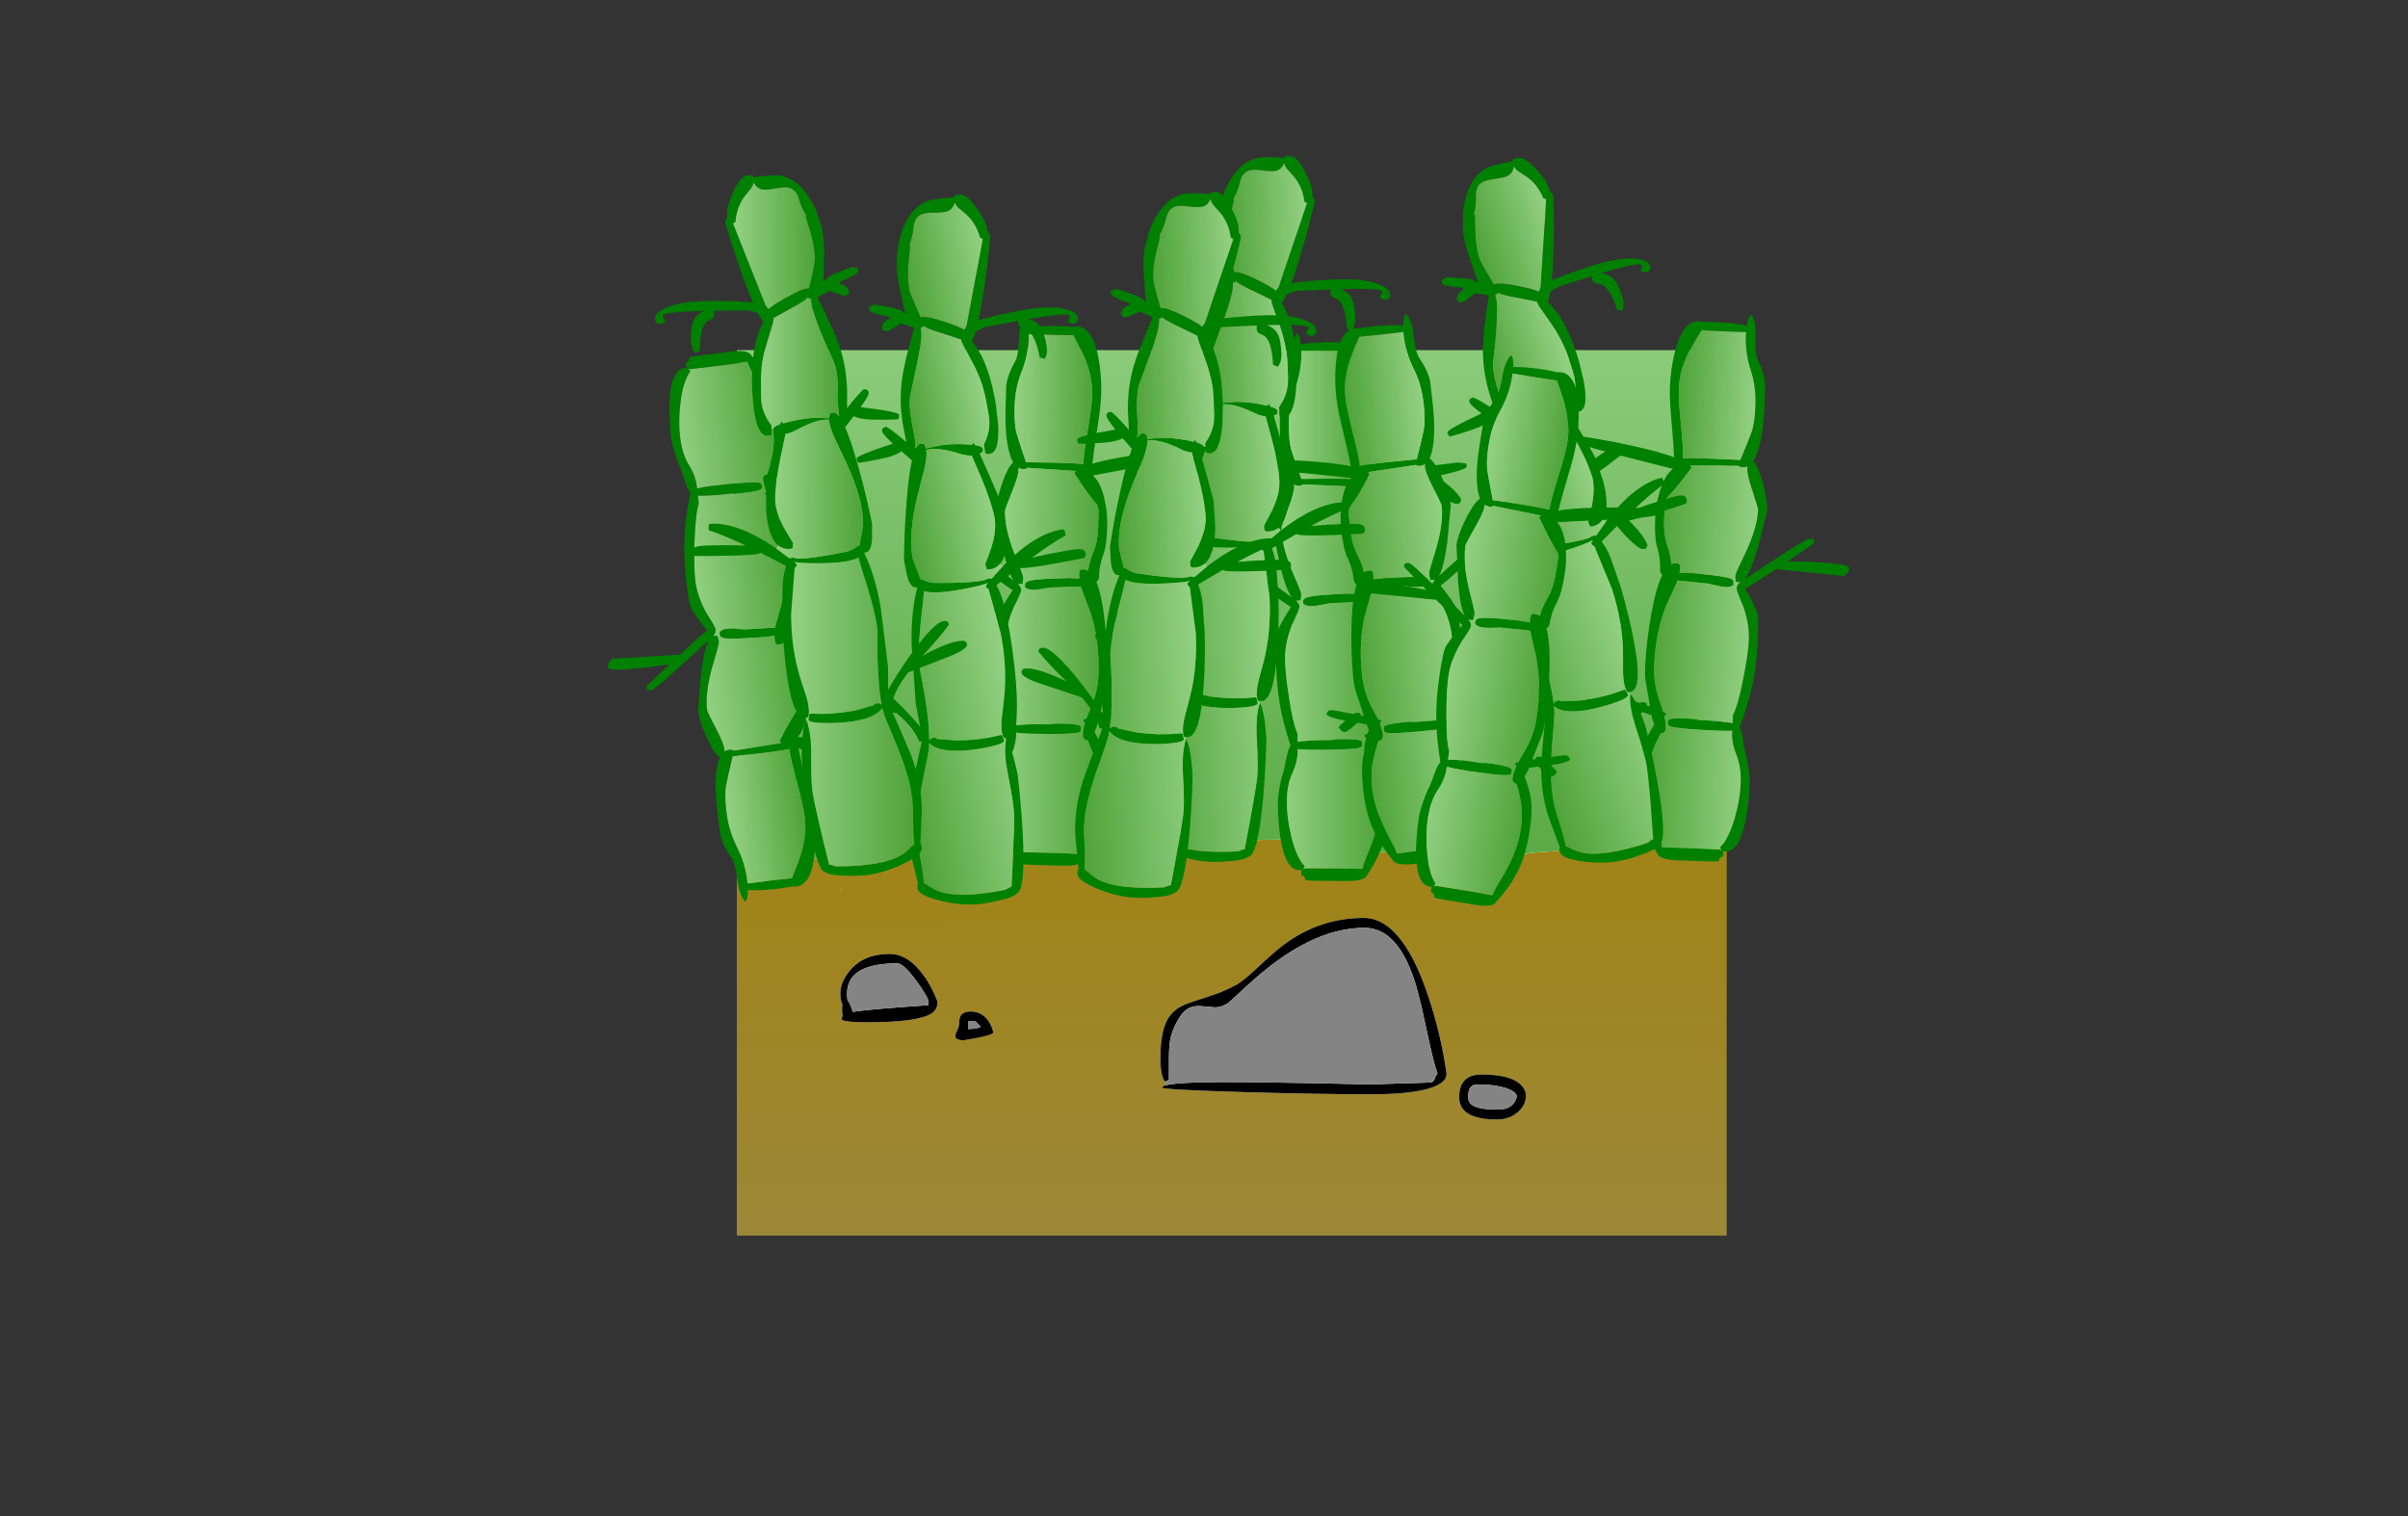 <?xml version="1.0" encoding="UTF-8" standalone="no"?>
<svg xmlns:xlink="http://www.w3.org/1999/xlink" height="842.55px" width="1337.95px" xmlns="http://www.w3.org/2000/svg">
  <rect width="100%" height="100%" fill="#333333" stroke="none"/>
  <g transform="matrix(1, 0, 0, 1, 407.45, 285.05)">
    <use height="4.5" transform="matrix(5.487, 0.0, 0.0, 81.567, 3.288, 23.017)" width="99.75" xlink:href="#shape0"/>
    <use height="492.0" transform="matrix(1.0, 0.0, 0.0, 1.0, 1.95, -90.5)" width="550.0" xlink:href="#shape1"/>
    <use height="303.9" transform="matrix(1.0, 0.0, 0.0, 1.0, 468.1, -110.25)" width="151.9" xlink:href="#sprite0"/>
    <use height="391.75" transform="matrix(1.0, 0.0, 0.0, 1.0, 393.45, -197.45)" width="136.5" xlink:href="#sprite1"/>
    <use height="303.9" transform="matrix(-0.998, -0.044, -0.044, 0.998, 410.511, -95.654)" width="151.9" xlink:href="#sprite0"/>
    <use height="303.9" transform="matrix(0.988, -0.148, 0.148, 0.988, 277.433, -96.223)" width="151.9" xlink:href="#sprite0"/>
    <use height="303.9" transform="matrix(-0.98, -0.199, -0.199, 0.98, 527.708, -68.211)" width="151.9" xlink:href="#sprite0"/>
    <use height="303.9" transform="matrix(-0.998, -0.066, -0.066, 0.998, 259.252, -102.89)" width="151.9" xlink:href="#sprite0"/>
    <use height="303.9" transform="matrix(-0.986, 0.161, -0.161, -0.986, 102.8, 200.247)" width="151.9" xlink:href="#sprite0"/>
    <use height="391.75" transform="matrix(0.966, 0.259, -0.259, 0.966, 268.478, -209.44)" width="136.5" xlink:href="#sprite1"/>
    <use height="391.75" transform="matrix(0.966, 0.259, -0.259, 0.966, 227.478, -189.44)" width="136.5" xlink:href="#sprite1"/>
    <use height="391.75" transform="matrix(0.992, 0.121, -0.121, 0.992, 83.68, -182.179)" width="136.5" xlink:href="#sprite1"/>
    <use height="391.75" transform="matrix(-0.95, 0.309, 0.309, 0.95, 48.043, -200.733)" width="136.5" xlink:href="#sprite1"/>
  </g>
  <defs>
    <g id="shape0" transform="matrix(1, 0, 0, 1, 49.85, -2.5)">
      <path d="M49.9 7.0 L-49.85 7.0 -49.85 2.5 49.9 2.5 49.9 7.0" fill="#ffffff" fill-rule="evenodd" stroke="none"/>
    </g>
    <g id="shape1" transform="matrix(1, 0, 0, 1, -1.95, 90.5)">
      <path d="M551.95 185.9 L551.95 401.5 1.95 401.5 1.95 198.15 28.2 195.25 Q34.45 194.65 47.6 191.7 61.3 188.65 68.95 187.75 L80.45 187.5 Q96.4 187.5 106.4 192.15 107.55 192.65 112.3 195.3 114.85 196.75 116.45 196.75 123.2 196.8 127.45 198.7 L127.75 198.5 Q145.15 187.5 161.45 187.5 L180.8 190.9 Q200.8 194.25 205.3 194.25 216.5 194.25 226.65 192.25 L244.55 187.9 Q269.95 181.5 304.3 181.5 310.75 181.5 313.6 182.85 315.1 183.6 317.3 186.25 L326.5 197.15 326.85 197.2 335.8 198.25 346.05 198.75 Q349.0 193.7 353.3 191.2 363.95 185.1 386.05 189.5 L418.2 193.5 Q420.85 193.5 431.75 191.15 442.8 188.8 444.3 188.75 464.0 187.55 472.45 185.3 479.3 183.5 484.8 183.5 L499.15 184.1 513.8 185.0 Q537.05 188.75 551.95 185.9 M240.25 318.0 Q238.3 318.55 238.3 319.25 238.3 320.45 284.1 321.8 326.4 323.0 354.3 323.0 378.25 323.0 388.8 319.0 396.3 316.15 396.3 311.75 393.65 292.55 387.75 273.5 L386.05 268.3 Q379.65 249.15 371.9 238.5 L369.9 235.9 Q360.95 225.0 350.3 225.0 327.0 225.0 307.8 238.5 L305.0 240.55 Q300.1 244.3 290.95 252.9 283.5 259.9 279.8 262.0 272.75 266.0 262.6 269.15 251.95 272.5 249.2 273.95 243.1 277.05 240.45 283.0 237.3 289.9 237.3 303.1 237.3 312.6 239.8 316.0 L240.25 318.0 M109.0 278.75 Q113.45 276.55 113.45 271.85 113.45 271.1 111.65 267.2 109.4 262.25 106.5 258.0 97.5 245.0 86.95 245.0 72.4 245.0 64.75 254.25 59.45 260.7 59.45 267.0 59.45 270.8 60.65 273.15 L60.45 274.85 60.45 278.1 60.85 279.3 Q60.45 279.75 60.45 280.25 L60.1 280.85 Q59.95 281.35 60.7 281.75 63.1 283.0 74.45 283.0 100.4 283.0 109.0 278.75 M436.35 332.5 Q440.3 328.7 440.3 324.6 440.85 321.4 438.1 318.25 432.55 312.0 415.8 312.0 403.3 312.0 403.3 324.6 403.3 337.0 424.3 337.0 431.6 337.0 436.35 332.5 M126.25 279.5 Q125.45 280.95 125.45 284.0 125.45 285.3 124.45 287.3 123.45 289.3 123.45 290.25 123.45 292.75 123.7 291.75 124.95 293.0 127.95 293.0 144.45 290.35 144.45 288.6 143.85 285.55 142.0 282.65 138.3 277.0 131.95 277.0 127.7 277.0 126.25 279.5 M60.2 209.25 L58.7 209.5 60.25 209.5 60.2 209.25" fill="url(#gradient0)" fill-rule="evenodd" stroke="none"/>
      <path d="M1.95 198.15 L1.95 -90.5 551.95 -90.5 551.95 185.9 Q537.05 188.75 513.8 185.0 L499.15 184.1 484.8 183.5 Q479.3 183.5 472.45 185.3 464.0 187.55 444.3 188.75 442.8 188.8 431.75 191.15 420.85 193.5 418.2 193.5 L386.05 189.5 Q363.95 185.1 353.3 191.2 349.0 193.7 346.05 198.75 L335.8 198.25 326.85 197.2 326.5 197.15 317.3 186.25 Q315.1 183.6 313.6 182.85 310.75 181.5 304.3 181.5 269.95 181.5 244.55 187.9 L226.65 192.25 Q216.5 194.25 205.3 194.25 200.8 194.25 180.8 190.9 L161.45 187.5 Q145.15 187.5 127.75 198.5 L127.45 198.7 Q123.2 196.8 116.45 196.75 114.85 196.75 112.3 195.3 107.55 192.65 106.4 192.15 96.4 187.5 80.45 187.5 L68.95 187.75 Q61.3 188.65 47.6 191.7 34.45 194.65 28.2 195.25 L1.95 198.15 M60.2 209.25 L60.25 209.5 58.7 209.5 60.2 209.25" fill="url(#gradient1)" fill-rule="evenodd" stroke="none"/>
      <path d="M240.25 318.0 Q247.95 315.85 286.6 316.25 312.35 316.55 353.95 317.5 L387.55 316.45 Q389.2 316.0 389.6 314.65 390.15 312.65 391.3 311.5 389.1 305.7 385.7 289.5 L382.2 273.5 379.4 262.7 Q376.2 251.95 371.9 244.8 369.75 241.2 367.35 238.5 360.2 230.5 350.7 230.5 335.35 230.5 319.15 238.5 310.65 242.7 301.9 249.05 294.0 254.8 285.05 263.05 L275.3 272.0 Q272.05 274.5 267.85 274.7 L260.7 274.1 Q256.45 273.65 253.85 274.8 250.2 276.3 247.3 281.25 243.8 287.2 242.8 292.5 242.05 296.45 242.05 303.15 L242.05 315.0 239.8 316.0 Q237.3 312.6 237.3 303.1 237.3 289.9 240.45 283.0 243.1 277.05 249.2 273.95 251.95 272.5 262.6 269.15 272.75 266.0 279.8 262.0 283.5 259.9 290.95 252.9 300.1 244.3 305.0 240.55 L307.8 238.5 Q327.0 225.0 350.3 225.0 360.95 225.0 369.9 235.9 L371.9 238.5 Q379.65 249.15 386.05 268.3 L387.75 273.5 Q393.65 292.55 396.3 311.75 396.3 316.15 388.8 319.0 378.25 323.0 354.3 323.0 326.4 323.0 284.1 321.8 238.3 320.45 238.3 319.25 238.3 318.55 240.25 318.0 M408.8 320.75 Q408.3 322.2 408.3 324.5 408.3 327.75 411.05 329.3 414.9 331.5 424.7 331.5 433.55 331.5 435.3 324.35 435.3 321.5 429.05 319.5 422.7 317.5 413.3 317.5 409.95 317.5 408.8 320.75 M436.35 332.5 Q431.6 337.0 424.3 337.0 403.3 337.0 403.3 324.6 403.3 312.0 415.8 312.0 432.55 312.0 438.1 318.25 440.85 321.4 440.3 324.6 440.3 328.7 436.35 332.5 M109.0 278.75 Q100.4 283.0 74.45 283.0 63.1 283.0 60.7 281.75 59.95 281.35 60.1 280.85 L60.45 280.25 Q60.45 279.75 60.85 279.3 L60.45 278.1 60.45 274.85 60.65 273.15 Q59.45 270.8 59.45 267.0 59.45 260.7 64.75 254.25 72.4 245.0 86.95 245.0 97.5 245.0 106.5 258.0 109.4 262.25 111.65 267.2 113.45 271.1 113.45 271.85 113.45 276.55 109.0 278.75 M91.2 250.25 Q68.75 250.25 64.35 260.95 62.65 265.15 63.45 270.6 64.4 271.85 65.3 274.05 66.1 275.9 66.35 277.25 L67.7 277.0 Q76.6 275.65 108.2 273.5 108.45 274.1 108.45 271.6 108.45 269.2 101.7 260.0 94.55 250.25 91.2 250.25 M126.25 279.5 Q127.7 277.0 131.95 277.0 138.3 277.0 142.0 282.65 143.85 285.55 144.45 288.6 144.45 290.35 127.95 293.0 124.95 293.0 123.7 291.75 123.45 292.75 123.45 290.25 123.45 289.3 124.45 287.3 125.45 285.3 125.45 284.0 125.45 280.95 126.25 279.5 M137.45 285.5 L135.3 283.15 Q134.05 281.75 130.45 282.5 L130.45 286.75 134.95 286.5 137.45 285.5" fill="#000000" fill-rule="evenodd" stroke="none"/>
      <path d="M239.8 316.0 L242.05 315.0 242.05 303.15 Q242.05 296.45 242.8 292.5 243.8 287.2 247.3 281.25 250.2 276.3 253.85 274.8 256.45 273.65 260.7 274.1 L267.85 274.7 Q272.05 274.5 275.3 272.0 L285.05 263.05 Q294.0 254.8 301.9 249.05 310.65 242.7 319.15 238.5 335.35 230.5 350.7 230.5 360.2 230.5 367.35 238.5 369.75 241.2 371.9 244.8 376.2 251.95 379.4 262.7 L382.2 273.5 385.7 289.5 Q389.1 305.7 391.3 311.5 390.15 312.65 389.6 314.65 389.2 316.0 387.55 316.45 L353.95 317.5 Q312.35 316.55 286.6 316.25 247.95 315.85 240.25 318.0 L239.8 316.0 M408.8 320.75 Q409.95 317.5 413.3 317.5 422.7 317.5 429.05 319.5 435.3 321.5 435.3 324.35 433.55 331.5 424.7 331.5 414.9 331.5 411.05 329.3 408.3 327.75 408.3 324.5 408.3 322.2 408.8 320.75 M91.2 250.25 Q94.55 250.25 101.7 260.0 108.45 269.2 108.45 271.6 108.45 274.1 108.2 273.5 76.6 275.65 67.7 277.0 L66.35 277.25 Q66.1 275.9 65.3 274.05 64.4 271.85 63.45 270.6 62.65 265.15 64.35 260.95 68.75 250.25 91.2 250.25 M137.45 285.5 L134.95 286.5 130.45 286.75 130.45 282.5 Q134.05 281.75 135.3 283.15 L137.45 285.5" fill="#848484" fill-rule="evenodd" stroke="none"/>
    </g>
    <linearGradient gradientTransform="matrix(2.0E-4, 0.242, -0.254, 2.0E-4, 276.95, 251.5)" gradientUnits="userSpaceOnUse" id="gradient0" spreadMethod="pad" x1="-819.2" x2="819.2">
      <stop offset="0.0" stop-color="#a28100"/>
      <stop offset="1.0" stop-color="#9c8941"/>
    </linearGradient>
    <linearGradient gradientTransform="matrix(2.0E-4, 0.242, -0.254, 2.0E-4, 276.95, 59.5)" gradientUnits="userSpaceOnUse" id="gradient1" spreadMethod="pad" x1="-819.2" x2="819.2">
      <stop offset="0.0" stop-color="#93d183"/>
      <stop offset="1.0" stop-color="#50a33a"/>
    </linearGradient>
    <g id="sprite0" transform="matrix(1, 0, 0, 1, 75.95, 151.95)">
      <use height="303.9" transform="matrix(1.0, 0.0, 0.0, 1.0, -75.95, -151.95)" width="151.9" xlink:href="#shape2"/>
    </g>
    <g id="shape2" transform="matrix(1, 0, 0, 1, 75.95, 151.95)">
      <path d="M-75.65 -83.45 L-75.4 -83.7 -70.85 -84.0 Q-51.2 -80.85 -35.85 -77.0 -26.6 -74.7 -21.35 -72.65 -21.6 -79.7 -22.65 -91.25 -23.95 -104.9 -23.65 -111.7 -23.3 -121.15 -21.15 -130.25 -16.8 -148.65 -7.55 -148.25 L-5.75 -147.9 -5.65 -147.8 Q-1.9 -148.0 4.9 -147.7 L13.05 -146.9 19.1 -145.85 Q19.8 -150.75 21.6 -151.95 24.3 -148.15 23.95 -139.45 23.55 -130.1 25.25 -126.55 28.9 -118.95 29.3 -113.0 L28.85 -100.55 28.55 -95.1 Q28.1 -88.8 27.1 -83.5 25.4 -74.55 22.6 -70.5 25.25 -68.1 27.85 -58.95 30.6 -49.1 30.35 -42.8 L25.4 -22.8 Q21.4 -9.15 18.05 -5.05 22.65 -8.15 33.4 -15.15 52.45 -27.6 54.15 -27.55 L55.9 -27.2 56.15 -26.95 56.55 -26.4 56.55 -24.95 41.85 -14.9 53.1 -14.6 Q70.3 -13.85 74.3 -12.4 75.85 -11.9 75.95 -11.15 L75.75 -9.75 Q75.7 -8.95 73.1 -6.7 L36.7 -10.4 35.5 -10.6 Q21.9 -1.55 18.2 0.35 24.1 10.55 25.15 14.8 25.7 17.35 25.2 29.2 24.55 43.45 21.9 55.2 19.65 65.3 15.05 77.4 16.25 79.45 16.8 83.0 L18.2 91.65 Q19.3 94.95 20.1 100.8 20.8 106.15 20.7 109.0 L20.35 115.1 Q19.7 122.15 18.6 128.05 14.95 146.75 7.1 146.4 L5.85 146.15 6.05 147.6 Q5.9 150.1 5.7 149.1 3.75 149.95 3.7 150.9 3.65 151.7 3.25 151.85 1.95 152.2 -20.15 151.25 -29.55 150.8 -30.75 147.35 -37.25 136.65 -39.6 126.45 -41.7 117.45 -41.15 105.3 -40.7 94.65 -38.55 88.25 -36.8 83.05 -32.35 75.85 L-33.5 72.55 -33.85 70.65 -38.85 68.95 -41.15 70.5 Q-45.15 73.1 -46.7 73.05 -48.1 73.0 -49.6 69.95 -49.05 69.2 -45.35 66.8 -53.95 63.9 -55.25 61.7 L-54.4 60.45 Q-53.75 59.75 -52.15 59.85 -51.55 59.85 -40.3 63.85 -39.3 63.35 -38.8 63.4 L-37.0 63.75 -36.6 64.0 -36.5 65.2 -34.7 65.85 -35.25 62.55 -37.2 51.4 Q-37.65 48.1 -37.4 42.95 -36.55 28.45 -33.95 14.2 -31.35 -0.3 -27.85 -7.3 L-28.35 -7.6 -28.9 -8.65 -29.1 -9.8 Q-28.85 -16.4 -30.55 -22.05 -32.35 -27.6 -31.85 -38.8 -31.5 -46.6 -29.15 -54.05 -26.5 -62.7 -22.0 -66.2 L-47.65 -72.75 -51.2 -73.6 -60.0 -66.85 Q-68.4 -60.9 -71.35 -61.0 -72.95 -61.1 -73.4 -62.05 L-73.75 -63.6 Q-71.2 -67.85 -63.8 -73.05 -61.5 -74.7 -59.5 -75.8 -76.05 -80.25 -75.95 -81.85 -75.9 -83.35 -75.65 -83.45 M4.7 -142.7 L-6.1 -143.25 Q-8.9 -138.9 -11.7 -133.8 -18.2 -122.0 -18.65 -111.35 -18.95 -105.05 -17.55 -91.35 -16.15 -77.7 -16.35 -72.6 L-16.4 -72.1 Q-11.3 -72.4 -0.4 -71.9 L15.5 -71.05 Q20.5 -83.1 21.7 -86.5 23.45 -91.35 23.85 -100.75 24.35 -111.7 21.25 -121.15 18.15 -130.6 18.6 -140.7 L18.7 -142.2 4.7 -142.7 M-25.15 -50.35 Q-26.25 -48.8 -26.5 -46.55 L-26.85 -38.3 Q-27.25 -29.95 -25.0 -23.35 -22.95 -17.2 -22.95 -13.2 -21.75 -13.85 -20.45 -13.8 -18.65 -13.7 -18.25 -13.15 -18.0 -12.7 -18.05 -10.7 -18.1 -9.65 -18.3 -8.55 L-12.65 -8.45 -3.7 -7.55 Q6.2 -6.55 9.4 -5.4 11.35 -4.75 11.6 -3.55 L11.6 -3.15 Q11.5 -0.65 11.3 -1.65 9.95 -0.5 7.0 -0.6 4.5 -0.7 -2.65 -2.5 L-19.4 -4.2 -20.35 -1.85 -24.9 8.0 Q-31.55 23.15 -32.4 43.05 -32.85 53.2 -29.3 63.0 -28.15 66.1 -27.35 68.75 -25.6 69.55 -25.6 69.85 -25.6 70.2 -26.7 71.35 -26.1 73.95 -25.95 76.0 L-25.95 77.85 Q-26.0 79.5 -26.75 80.15 -27.1 80.4 -28.55 80.85 -28.7 80.75 -28.8 80.7 L-31.25 85.7 Q-35.7 95.15 -36.15 105.4 -36.65 116.75 -32.25 130.55 L-29.15 139.4 Q-28.05 142.65 -27.9 144.2 -23.05 144.1 -12.35 144.55 L3.65 145.25 5.0 145.6 Q4.45 145.0 4.2 144.05 9.2 139.25 12.55 127.25 15.35 117.4 15.7 108.9 16.1 99.4 13.4 92.9 10.7 86.3 10.95 80.6 L10.95 80.35 11.0 79.15 Q8.15 79.45 3.0 79.25 -17.45 78.35 -22.4 77.15 -24.45 76.6 -24.8 75.9 L-24.8 74.4 Q-24.75 73.3 -24.25 73.1 -22.4 72.1 -15.2 72.45 -8.2 72.75 -8.25 73.25 5.85 73.95 11.2 75.15 L11.4 70.6 Q14.05 65.7 17.05 50.75 19.85 36.8 20.2 29.0 20.6 19.95 17.05 10.0 13.4 1.55 13.45 0.2 13.5 -1.4 14.55 -2.35 L14.6 -2.5 15.5 -3.25 15.1 -3.25 Q12.6 -3.35 12.9 -4.1 L12.75 -6.75 Q12.8 -7.9 14.7 -11.85 L18.85 -20.55 Q24.95 -33.95 25.35 -43.3 25.4 -44.5 22.3 -53.8 19.2 -63.1 19.35 -66.45 L19.55 -67.7 Q18.3 -67.1 16.9 -67.15 14.95 -67.25 14.55 -68.05 L-12.5 -68.05 -12.4 -68.0 -11.6 -66.9 Q-19.8 -55.65 -25.15 -50.35" fill="#008000" fill-rule="evenodd" stroke="none"/>
      <path d="M4.7 -142.7 L18.7 -142.2 18.6 -140.7 Q18.15 -130.6 21.25 -121.15 24.35 -111.7 23.85 -100.75 23.45 -91.35 21.7 -86.5 20.5 -83.1 15.5 -71.05 L-0.4 -71.9 Q-11.3 -72.4 -16.4 -72.1 L-16.35 -72.6 Q-16.15 -77.7 -17.55 -91.35 -18.95 -105.05 -18.65 -111.35 -18.2 -122.0 -11.7 -133.8 -8.9 -138.9 -6.1 -143.25 L4.7 -142.7" fill="url(#gradient2)" fill-rule="evenodd" stroke="none"/>
      <path d="M-25.15 -50.35 Q-19.8 -55.65 -11.6 -66.9 L-12.4 -68.0 -12.5 -68.05 14.55 -68.05 Q14.95 -67.25 16.9 -67.15 18.3 -67.1 19.55 -67.7 L19.35 -66.45 Q19.2 -63.1 22.3 -53.8 25.4 -44.5 25.35 -43.3 24.95 -33.95 18.85 -20.55 L14.7 -11.85 Q12.8 -7.9 12.75 -6.75 L12.9 -4.1 Q12.6 -3.35 15.1 -3.25 L15.5 -3.25 14.6 -2.5 14.55 -2.35 Q13.5 -1.4 13.45 0.2 13.4 1.55 17.05 10.0 20.6 19.95 20.2 29.0 19.85 36.8 17.05 50.75 14.05 65.7 11.4 70.6 L11.2 75.15 Q5.85 73.95 -8.25 73.25 -8.2 72.75 -15.2 72.45 -22.4 72.1 -24.25 73.1 -24.75 73.3 -24.8 74.4 L-24.8 75.9 Q-24.45 76.6 -22.4 77.15 -17.45 78.35 3.0 79.25 8.15 79.45 11.0 79.15 L10.95 80.35 10.95 80.6 Q10.7 86.3 13.4 92.9 16.1 99.4 15.7 108.9 15.35 117.4 12.55 127.25 9.2 139.25 4.2 144.05 4.45 145.0 5.0 145.6 L3.65 145.25 -12.35 144.55 Q-23.05 144.1 -27.9 144.2 -28.05 142.65 -29.15 139.4 L-32.25 130.55 Q-36.65 116.75 -36.15 105.4 -35.7 95.15 -31.25 85.7 L-28.8 80.7 Q-28.7 80.75 -28.55 80.85 -27.1 80.4 -26.75 80.15 -26.0 79.5 -25.95 77.85 L-25.95 76.0 Q-26.1 73.95 -26.7 71.35 -25.6 70.2 -25.6 69.85 -25.6 69.55 -27.35 68.75 -28.15 66.1 -29.3 63.0 -32.85 53.2 -32.4 43.05 -31.55 23.15 -24.9 8.0 L-20.35 -1.85 -19.4 -4.2 -2.65 -2.5 Q4.5 -0.7 7.0 -0.6 9.95 -0.5 11.3 -1.65 11.5 -0.65 11.6 -3.15 L11.6 -3.55 Q11.35 -4.75 9.4 -5.4 6.2 -6.55 -3.7 -7.55 L-12.65 -8.45 -18.3 -8.55 Q-18.1 -9.65 -18.05 -10.7 -18.0 -12.7 -18.25 -13.15 -18.65 -13.7 -20.45 -13.8 -21.75 -13.85 -22.95 -13.2 -22.95 -17.2 -25.0 -23.35 -27.25 -29.95 -26.85 -38.3 L-26.5 -46.55 Q-26.25 -48.8 -25.15 -50.35" fill="url(#gradient3)" fill-rule="evenodd" stroke="none"/>
    </g>
    <linearGradient gradientTransform="matrix(-0.026, -0.001, -0.002, 0.044, 2.65, -107.1)" gradientUnits="userSpaceOnUse" id="gradient2" spreadMethod="pad" x1="-819.2" x2="819.2">
      <stop offset="0.0" stop-color="#93d183"/>
      <stop offset="1.0" stop-color="#50a33a"/>
    </linearGradient>
    <linearGradient gradientTransform="matrix(-0.034, -0.002, -0.006, 0.13, -5.7, 38.1)" gradientUnits="userSpaceOnUse" id="gradient3" spreadMethod="pad" x1="-819.2" x2="819.2">
      <stop offset="0.0" stop-color="#93d183"/>
      <stop offset="1.0" stop-color="#50a33a"/>
    </linearGradient>
    <g id="sprite1" transform="matrix(1, 0, 0, 1, 68.25, 195.9)">
      <use height="391.75" transform="matrix(1.0, 0.0, 0.0, 1.0, -68.25, -195.9)" width="136.5" xlink:href="#shape3"/>
    </g>
    <g id="shape3" transform="matrix(1, 0, 0, 1, 68.25, 195.9)">
      <path d="M-38.55 -184.1 Q-33.05 -184.8 -31.05 -186.0 -28.45 -187.65 -28.05 -191.1 -27.25 -189.7 -25.85 -188.55 L-21.4 -185.65 Q-14.8 -181.25 -11.6 -173.3 L-10.05 -172.95 Q-10.5 -164.15 -11.7 -146.9 L-13.15 -123.75 -13.6 -122.75 -14.1 -121.45 Q-17.35 -122.85 -24.0 -124.25 -35.5 -126.6 -38.35 -125.65 L-39.05 -125.35 Q-46.3 -137.15 -47.2 -139.85 -49.25 -146.15 -49.5 -154.85 L-49.65 -163.45 -50.15 -164.85 -50.1 -164.95 Q-48.85 -170.5 -49.1 -173.85 -49.45 -179.65 -46.1 -181.95 -44.1 -183.45 -38.55 -184.1 M4.95 -57.55 L5.7 -55.15 Q6.1 -54.0 8.45 -54.8 13.6 -56.45 10.85 -71.6 L8.4 -81.95 6.95 -86.7 Q0.25 -107.35 -9.2 -115.6 -8.35 -117.5 -7.75 -121.25 -3.6 -124.1 -2.5 -124.45 L15.4 -130.1 15.85 -130.25 15.4 -130.1 15.2 -129.75 Q15.0 -129.55 15.45 -128.15 16.0 -126.45 17.45 -126.1 L20.5 -125.55 Q25.3 -123.85 29.4 -111.25 L32.2 -110.85 Q33.75 -114.0 32.15 -118.85 30.1 -125.2 28.2 -127.6 25.3 -131.35 20.2 -131.6 40.65 -137.65 42.8 -136.5 43.35 -136.1 43.1 -135.3 L42.6 -133.75 Q42.2 -131.95 46.2 -132.25 L47.65 -133.55 Q48.1 -134.4 47.6 -136.0 46.65 -138.85 40.8 -139.65 31.5 -141.1 13.7 -135.3 -0.3 -130.7 -6.9 -127.7 -6.3 -134.6 -6.0 -144.85 -5.55 -159.8 -6.1 -174.8 -6.55 -176.25 -8.1 -177.3 L-8.7 -179.55 Q-9.9 -183.3 -15.6 -189.55 -22.45 -197.05 -26.55 -195.7 -28.5 -195.05 -28.8 -194.7 L-28.95 -193.75 -33.65 -192.95 -40.35 -191.2 Q-50.7 -187.8 -54.55 -174.4 -56.5 -167.7 -56.3 -161.4 L-56.1 -160.75 Q-56.75 -157.2 -55.6 -150.85 -54.3 -144.55 -51.95 -138.4 -49.0 -129.25 -47.85 -127.05 L-47.75 -126.8 -47.85 -126.8 -49.25 -126.85 -49.3 -127.05 Q-49.7 -128.2 -55.35 -128.85 L-65.35 -129.45 -68.0 -128.0 -68.2 -127.75 Q-68.4 -127.5 -67.95 -126.1 -67.35 -124.4 -56.6 -123.6 L-56.55 -123.5 -56.0 -122.7 Q-58.3 -121.45 -59.2 -119.6 -59.95 -118.15 -59.7 -117.05 L-59.15 -115.8 Q-58.85 -116.0 -58.8 -115.8 -58.4 -115.4 -58.1 -115.35 L-56.1 -115.65 Q-55.65 -115.8 -52.35 -118.4 L-49.55 -120.65 -42.0 -119.3 Q-45.05 -99.05 -45.2 -90.1 -45.4 -76.5 -40.95 -62.8 L-38.65 -55.85 -38.55 -55.55 -38.85 -55.75 Q-48.2 -62.0 -50.85 -62.7 L-52.4 -61.75 Q-53.0 -61.15 -52.55 -59.7 -52.1 -58.35 -45.9 -53.8 -65.5 -44.7 -64.95 -43.05 -64.5 -41.65 -64.25 -41.5 L-63.5 -40.95 -58.45 -42.35 Q-48.55 -45.55 -47.0 -46.3 -42.9 -48.15 -40.65 -50.15 L-35.4 -46.65 -35.35 -46.5 -35.1 -46.45 -34.25 -45.9 Q-35.1 -37.5 -34.4 -22.0 -33.75 -6.0 -31.9 9.9 L-29.05 18.5 Q-26.3 24.9 -23.15 23.9 L-22.8 23.75 -22.7 23.75 -22.75 23.95 Q-24.65 37.75 -22.05 55.7 L-15.7 88.45 -11.75 100.6 Q-13.05 99.35 -14.8 97.8 -20.95 92.4 -28.35 86.85 -48.25 72.05 -53.45 73.75 -54.95 74.2 -55.15 75.0 L-55.25 76.4 Q-49.95 80.35 -37.6 87.45 L-37.45 87.45 -35.9 88.4 -37.7 88.1 -37.75 88.05 -37.8 88.05 Q-53.5 85.3 -59.55 87.3 -61.0 87.75 -61.05 88.1 L-61.05 89.05 -61.45 88.8 Q-61.7 88.8 -61.2 90.25 -60.3 93.0 -45.75 93.55 L-25.45 94.75 Q-14.7 102.05 -11.5 108.6 L-9.9 108.8 Q-12.7 137.1 -12.75 139.55 -13.35 156.35 -8.85 170.1 L-2.35 187.55 -2.7 187.9 Q-2.9 188.35 -2.3 190.2 -1.1 193.8 11.8 195.35 26.1 197.0 38.4 192.95 51.3 188.75 52.5 186.25 57.55 184.45 52.05 152.75 50.3 142.75 47.7 131.0 L45.4 121.0 Q40.4 105.8 36.55 102.1 36.05 109.5 40.25 122.25 45.25 137.45 45.95 142.9 47.4 154.0 49.45 182.8 48.3 183.2 47.65 183.75 L46.25 184.85 Q21.5 192.95 9.6 190.15 6.85 189.55 3.2 187.65 1.95 187.0 0.9 186.8 -0.45 180.35 -4.35 168.3 -8.45 155.8 -6.95 132.9 L-5.75 117.8 Q-5.3 111.85 -5.65 109.8 L-5.7 109.3 -5.75 108.9 -5.25 109.25 Q-2.05 111.8 5.05 111.8 13.7 111.65 26.25 107.55 34.15 104.95 35.3 103.2 35.65 102.5 35.3 102.0 L34.8 101.45 34.25 100.25 Q34.0 99.7 33.7 99.65 33.3 99.6 30.9 100.55 22.4 103.85 9.4 105.7 L-1.75 106.2 -2.4 105.65 -3.75 105.8 Q-5.25 106.3 -5.65 107.2 L-5.7 107.3 -5.85 107.8 -5.9 107.2 Q-7.7 92.85 -15.85 68.8 -18.1 62.05 -18.5 43.0 -18.55 29.3 -18.8 25.5 L-17.3 25.65 Q-10.8 26.15 4.35 21.2 12.5 18.55 15.6 16.8 L15.7 16.75 15.7 16.8 15.7 17.05 14.95 18.25 Q15.4 19.65 15.55 19.55 15.75 19.35 15.9 19.55 L16.6 20.05 16.7 20.05 26.45 43.65 Q32.35 61.85 32.65 78.9 L32.65 89.95 Q32.75 95.2 33.8 98.4 L34.45 100.1 34.45 100.15 34.85 100.85 Q34.85 101.4 36.15 101.1 L37.2 100.85 Q43.9 98.65 38.2 70.25 36.45 61.3 33.65 50.8 L31.15 42.0 25.7 26.3 Q23.4 20.8 20.75 17.4 L31.85 6.2 33.55 6.2 Q39.5 5.5 66.3 -3.2 67.75 -3.7 67.85 -4.15 67.75 -4.6 68.05 -5.1 68.55 -4.25 67.75 -6.6 67.1 -8.7 63.3 -8.05 59.95 -7.45 47.3 -3.35 L38.55 -0.25 Q48.1 -9.3 55.45 -14.7 55.95 -13.8 55.2 -16.15 54.65 -17.85 54.3 -18.0 L52.15 -17.55 Q37.75 -12.85 23.05 6.45 L17.65 14.15 17.2 13.85 16.8 14.25 Q16.55 13.55 13.75 15.4 6.05 18.1 -13.8 20.25 -16.35 20.6 -21.05 19.0 L-21.6 19.15 Q-22.45 17.2 -24.2 14.25 -26.55 10.25 -27.25 8.1 -31.4 -4.7 -28.75 -27.0 L-26.8 -42.2 Q-26.1 -49.35 -27.05 -52.55 -20.8 -55.2 -7.7 -52.65 -4.1 -52.1 -1.6 -52.55 L5.05 -41.15 Q12.35 -28.35 15.15 -19.9 17.3 -13.2 15.4 -2.95 L13.25 6.45 14.1 8.55 Q14.25 9.55 16.6 8.8 19.7 7.8 21.4 5.25 24.25 0.9 23.25 -7.65 22.8 -12.05 21.35 -17.0 L19.95 -21.2 Q17.4 -29.0 16.75 -30.25 L10.15 -41.65 2.65 -54.2 Q3.85 -54.95 4.2 -55.7 L4.0 -57.25 Q3.6 -58.4 -0.4 -58.5 L-1.65 -59.85 -2.15 -58.5 -6.4 -58.3 Q-15.3 -57.5 -20.3 -55.85 L-27.35 -53.35 -28.3 -55.3 Q-29.1 -56.15 -30.75 -55.6 -32.1 -55.15 -33.0 -52.45 -33.6 -57.1 -35.8 -63.4 -39.75 -75.35 -39.55 -81.1 L-37.9 -99.6 Q-36.75 -114.4 -38.15 -118.65 L-38.45 -119.45 -37.3 -120.3 -37.1 -120.85 Q-33.4 -119.35 -27.0 -118.25 L-15.2 -115.9 -14.9 -115.05 Q-14.6 -114.05 -7.8 -104.5 -0.95 -94.85 2.2 -85.15 5.35 -75.55 5.8 -72.9 6.9 -66.05 4.3 -59.45 L4.95 -57.55" fill="#008000" fill-rule="evenodd" stroke="none"/>
      <path d="M-38.55 -184.1 Q-44.1 -183.45 -46.1 -181.95 -49.45 -179.65 -49.1 -173.85 -48.85 -170.5 -50.1 -164.95 L-50.15 -164.85 -49.65 -163.45 -49.5 -154.85 Q-49.25 -146.15 -47.2 -139.85 -46.3 -137.15 -39.05 -125.35 L-38.35 -125.65 Q-35.5 -126.6 -24.0 -124.25 -17.35 -122.85 -14.1 -121.45 L-13.6 -122.75 -13.15 -123.75 -11.7 -146.9 Q-10.5 -164.15 -10.05 -172.95 L-11.6 -173.3 Q-14.8 -181.25 -21.4 -185.65 L-25.85 -188.55 Q-27.25 -189.7 -28.05 -191.1 -28.45 -187.65 -31.05 -186.0 -33.05 -184.8 -38.55 -184.1" fill="url(#gradient4)" fill-rule="evenodd" stroke="none"/>
      <path d="M4.0 -57.25 L4.95 -57.55 4.3 -59.45 Q6.9 -66.05 5.8 -72.9 5.35 -75.55 2.2 -85.15 -0.95 -94.85 -7.8 -104.5 -14.6 -114.05 -14.9 -115.05 L-15.2 -115.9 -27.0 -118.25 Q-33.4 -119.35 -37.1 -120.85 L-37.3 -120.3 -38.45 -119.45 -38.15 -118.65 Q-36.75 -114.4 -37.9 -99.6 L-39.55 -81.1 Q-39.75 -75.35 -35.8 -63.4 -33.6 -57.1 -33.0 -52.45 -32.1 -55.15 -30.75 -55.6 -29.1 -56.15 -28.3 -55.3 L-27.35 -53.35 -20.3 -55.85 Q-15.3 -57.5 -6.4 -58.3 L-2.15 -58.5 -1.65 -59.85 -0.4 -58.5 Q3.6 -58.4 4.0 -57.25" fill="url(#gradient5)" fill-rule="evenodd" stroke="none"/>
      <path d="M23.05 6.45 L21.4 5.25 Q19.7 7.8 16.6 8.8 14.25 9.55 14.1 8.55 L13.25 6.45 15.4 -2.95 Q17.3 -13.2 15.15 -19.9 12.35 -28.35 5.05 -41.15 L-1.6 -52.55 Q-4.1 -52.1 -7.7 -52.65 -20.8 -55.2 -27.05 -52.55 -26.1 -49.35 -26.8 -42.2 L-28.75 -27.0 Q-31.4 -4.7 -27.25 8.1 -26.55 10.25 -24.2 14.25 -22.45 17.2 -21.6 19.15 L-21.05 19.0 Q-16.35 20.6 -13.8 20.25 6.05 18.1 13.75 15.4 16.55 13.55 16.8 14.25 L17.2 13.85 17.65 14.15 23.05 6.45" fill="url(#gradient6)" fill-rule="evenodd" stroke="none"/>
      <path d="M36.55 102.1 L36.15 101.1 Q34.85 101.4 34.85 100.85 L34.45 100.15 34.45 100.1 33.8 98.4 Q32.75 95.2 32.65 89.95 L32.65 78.9 Q32.35 61.85 26.45 43.65 L16.7 20.05 16.6 20.05 15.9 19.55 Q15.75 19.35 15.55 19.55 15.4 19.65 14.95 18.25 L15.7 17.05 15.7 16.8 15.6 16.8 Q12.5 18.55 4.35 21.2 -10.8 26.15 -17.3 25.65 L-18.8 25.5 Q-18.55 29.3 -18.5 43.0 -18.1 62.05 -15.85 68.8 -7.7 92.85 -5.9 107.2 L-5.7 107.3 -5.65 107.2 Q-5.25 106.3 -3.75 105.8 L-2.4 105.65 -1.75 106.2 9.4 105.7 Q22.4 103.85 30.9 100.55 33.3 99.6 33.7 99.65 34.0 99.7 34.25 100.25 L34.8 101.45 35.3 102.0 Q35.65 102.5 35.3 103.2 34.15 104.95 26.25 107.55 13.7 111.65 5.05 111.8 -2.05 111.8 -5.25 109.25 L-5.75 108.9 -5.7 109.3 -5.65 109.8 Q-5.3 111.85 -5.75 117.8 L-6.95 132.9 Q-8.45 155.8 -4.35 168.3 -0.45 180.35 0.9 186.8 1.95 187.0 3.2 187.65 6.85 189.55 9.6 190.15 21.5 192.95 46.25 184.85 L47.65 183.75 Q48.3 183.2 49.45 182.8 47.4 154.0 45.95 142.9 45.25 137.45 40.25 122.25 36.05 109.5 36.55 102.1" fill="url(#gradient7)" fill-rule="evenodd" stroke="none"/>
    </g>
    <linearGradient gradientTransform="matrix(-0.026, 0.009, 0.013, 0.041, -27.8, -154.1)" gradientUnits="userSpaceOnUse" id="gradient4" spreadMethod="pad" x1="-819.2" x2="819.2">
      <stop offset="0.0" stop-color="#93d183"/>
      <stop offset="1.0" stop-color="#50a33a"/>
    </linearGradient>
    <linearGradient gradientTransform="matrix(-0.025, 0.008, 0.014, 0.043, -21.5, -87.45)" gradientUnits="userSpaceOnUse" id="gradient5" spreadMethod="pad" x1="-819.2" x2="819.2">
      <stop offset="0.0" stop-color="#93d183"/>
      <stop offset="1.0" stop-color="#50a33a"/>
    </linearGradient>
    <linearGradient gradientTransform="matrix(-0.028, 0.009, 0.015, 0.045, -9.9, -17.55)" gradientUnits="userSpaceOnUse" id="gradient6" spreadMethod="pad" x1="-819.2" x2="819.2">
      <stop offset="0.0" stop-color="#93d183"/>
      <stop offset="1.0" stop-color="#50a33a"/>
    </linearGradient>
    <linearGradient gradientTransform="matrix(-0.04, 0.013, 0.033, 0.1, 10.7, 106.1)" gradientUnits="userSpaceOnUse" id="gradient7" spreadMethod="pad" x1="-819.2" x2="819.2">
      <stop offset="0.0" stop-color="#93d183"/>
      <stop offset="1.0" stop-color="#50a33a"/>
    </linearGradient>
  </defs>
</svg>
